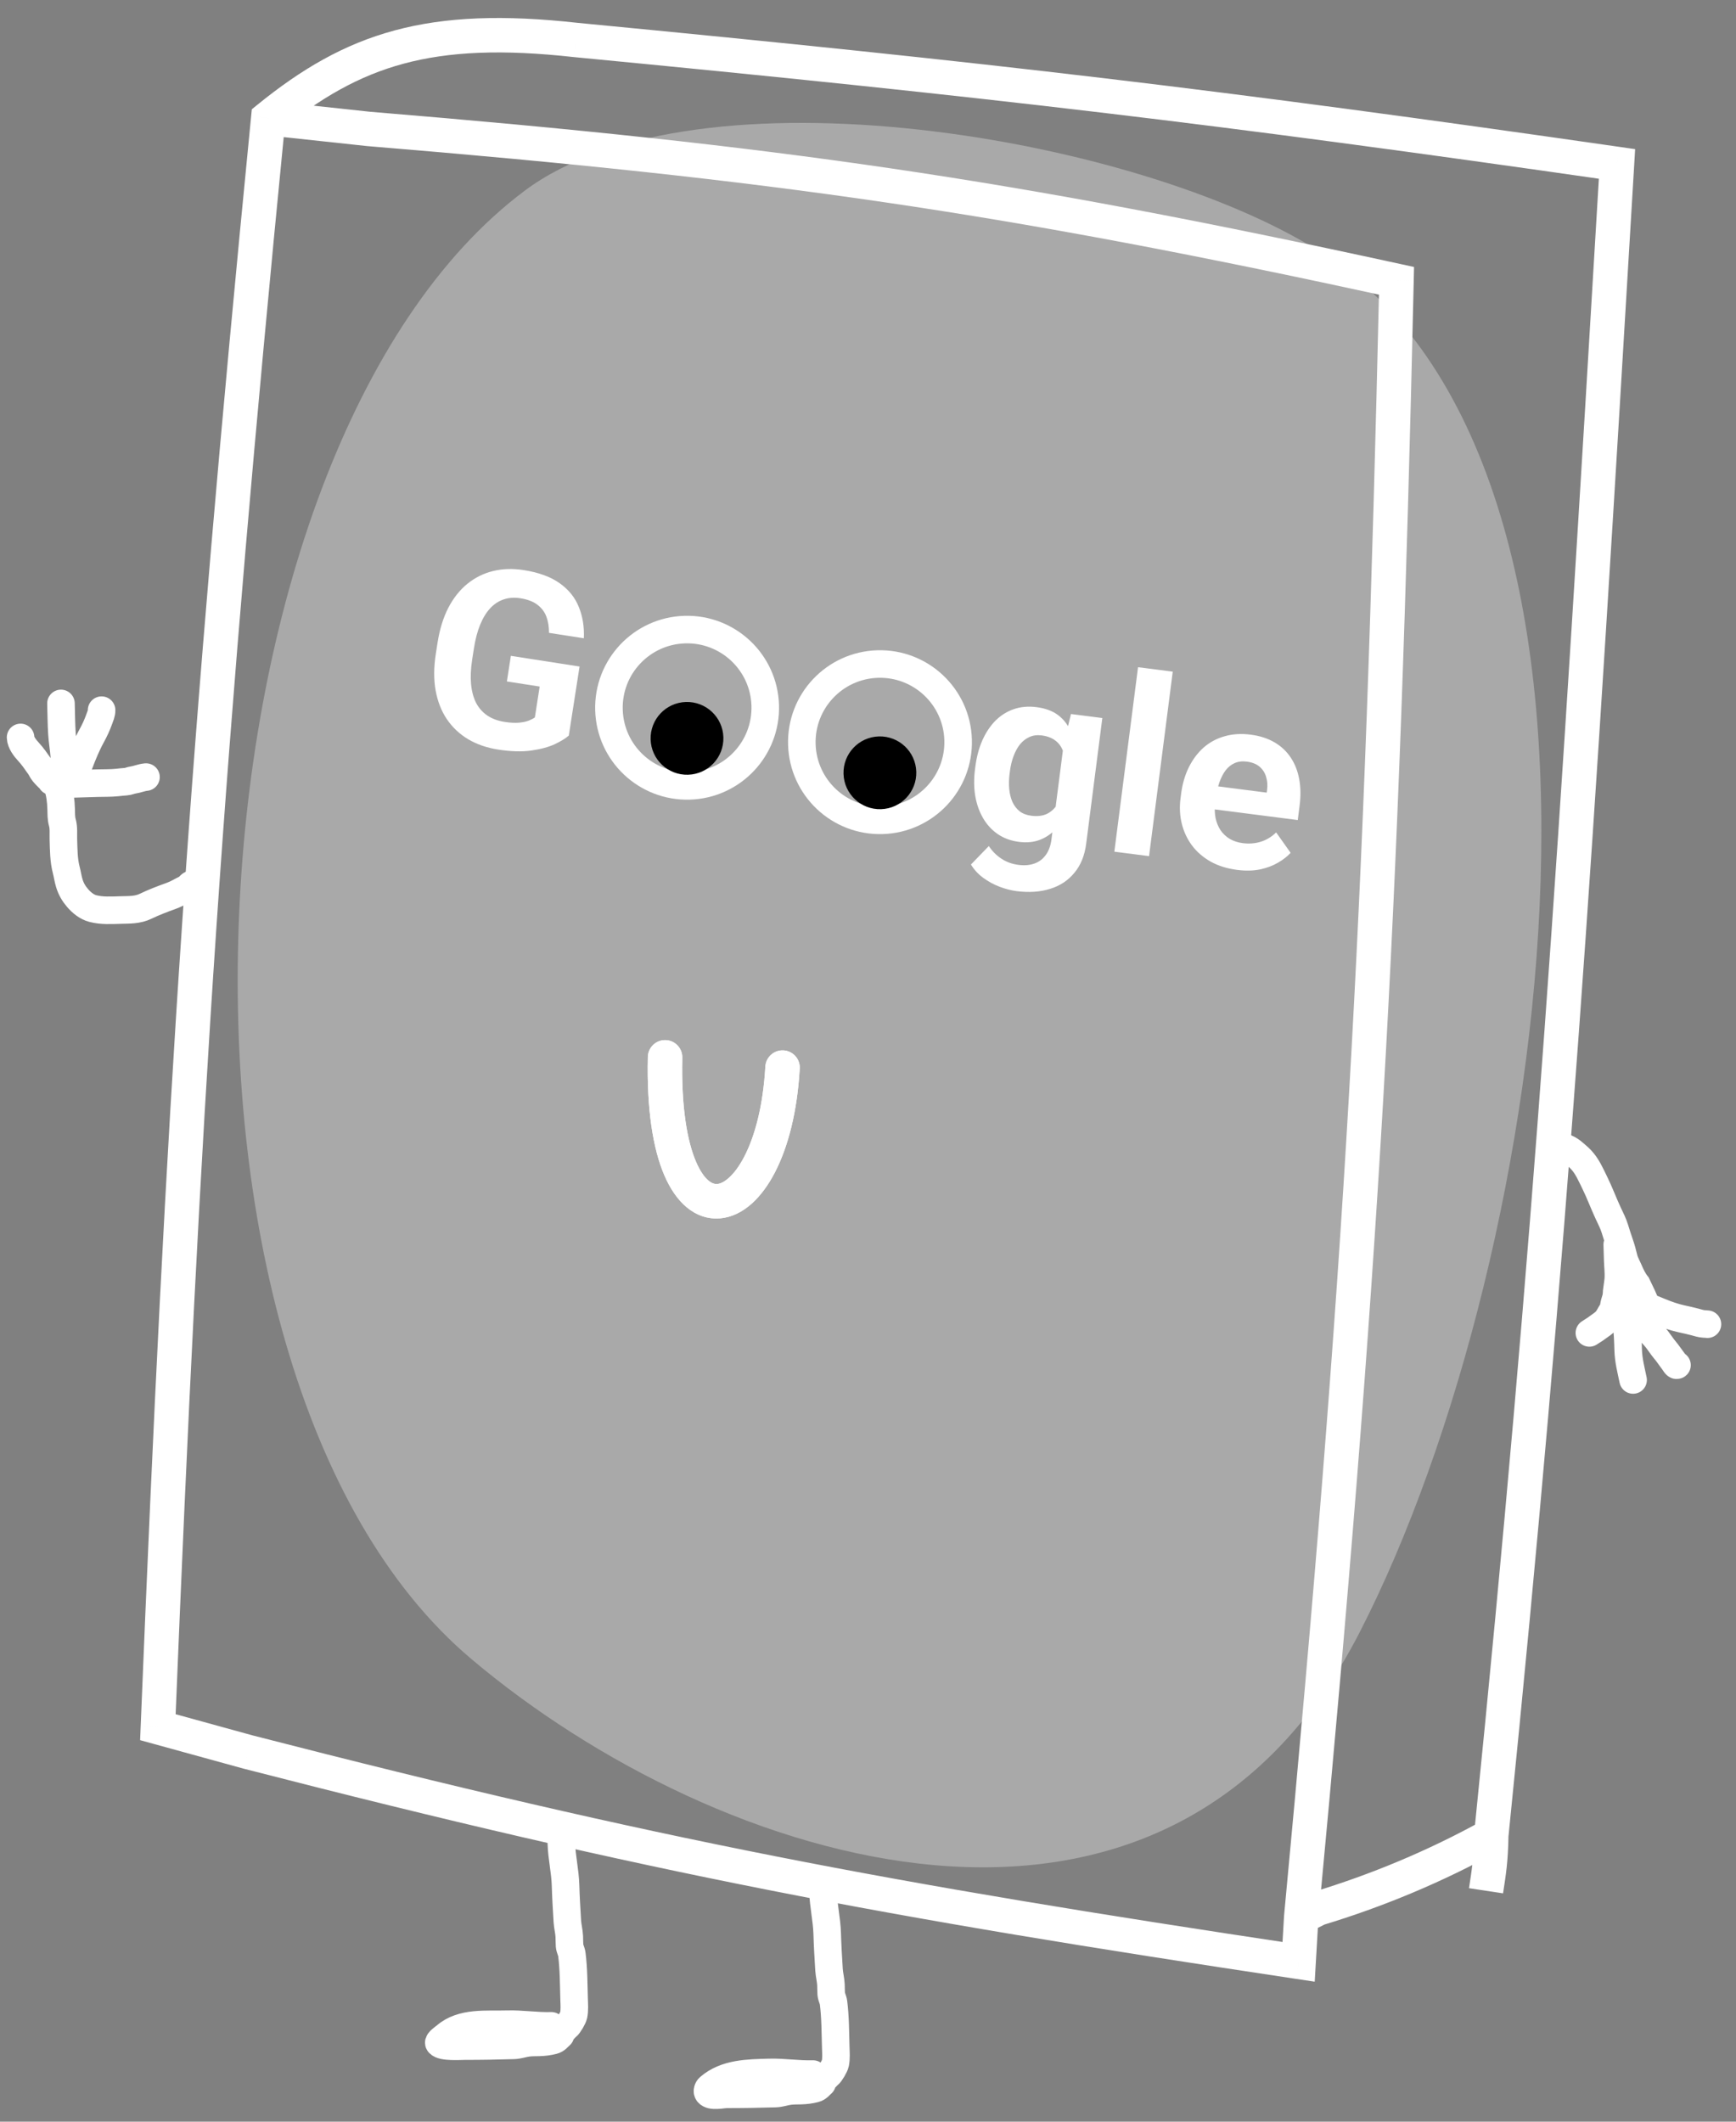 <svg width="252" height="308" viewBox="0 0 252 308" fill="none" xmlns="http://www.w3.org/2000/svg">
<rect x="0" y="0" width="252" height="308" fill="#808080" stroke="none"/>
<path d="M118.018 301.085C115.871 301.149 113.742 300.786 111.604 300.85C108.618 300.939 105.341 300.94 102.936 303.031C102.751 303.192 102.598 303.574 102.77 303.807C103.234 304.437 104.864 304.027 105.511 304.028C107.86 304.031 110.2 303.988 112.55 303.918C113.256 303.897 113.877 303.654 114.568 303.561C115.117 303.487 115.685 303.504 116.239 303.487C116.964 303.466 117.58 303.391 118.283 303.213C118.776 303.087 118.975 302.743 119.339 302.433M115.906 301.895L118.431 301.82C118.868 301.807 119.511 301.932 119.849 301.611C119.988 301.479 120.113 301.324 120.264 301.207C120.567 300.974 121.182 299.912 121.258 299.529C121.408 298.76 121.342 297.991 121.319 297.213C121.254 295.045 121.267 292.862 120.994 290.709C120.938 290.272 120.691 289.878 120.659 289.449C120.627 289.005 120.64 288.555 120.619 288.11C120.586 287.381 120.387 286.666 120.341 285.935C120.23 284.186 120.129 282.436 120.077 280.675C120.015 278.619 119.528 276.63 119.467 274.583" stroke="white" stroke-width="4" stroke-linecap="round"/>
<path d="M230.715 193.496C231.074 193.24 231.458 193.045 231.812 192.771C232.289 192.403 232.944 192.037 233.299 191.538C233.48 191.283 233.637 191.003 233.787 190.729C233.91 190.506 234.064 190.329 234.156 190.082C234.236 189.865 234.258 189.62 234.303 189.395C234.364 189.085 234.479 188.787 234.558 188.481C234.665 188.072 234.666 187.666 234.712 187.249C234.775 186.68 234.892 186.117 234.921 185.545C234.965 184.674 234.855 183.815 234.829 182.947L234.761 180.669M237.063 200.327C236.767 198.884 236.393 197.49 236.349 196.009C236.311 194.757 236.279 193.523 236.112 192.28C235.911 190.786 236.064 189.251 235.851 187.76C235.743 187.003 235.813 186.238 235.658 185.486C235.562 185.02 235.526 184.478 235.364 184.036M243.435 198.172C243.308 198.292 243.041 197.799 242.98 197.712C242.75 197.387 242.497 197.073 242.273 196.744C242.064 196.437 241.832 196.16 241.597 195.873C241.216 195.408 240.891 194.892 240.522 194.417C240.295 194.124 240.037 193.863 239.796 193.582C239.519 193.258 239.334 192.891 239.128 192.522C238.758 191.857 238.339 191.216 237.944 190.565C237.63 190.049 237.336 189.543 237.075 188.998C236.832 188.492 236.581 187.982 236.262 187.52M247.855 192.231C247.688 192.202 247.525 192.204 247.357 192.194C246.912 192.169 246.498 192.028 246.071 191.913C245.418 191.736 244.744 191.594 244.084 191.447C243.006 191.208 241.984 190.853 240.967 190.428C238.851 189.545 236.627 188.745 234.674 187.526M238.197 189C238.011 188.528 240.286 191.939 237.623 186.516C237.076 185.826 236.746 185.095 236.397 184.289C236.162 183.745 235.866 183.25 235.724 182.663C235.547 181.929 235.362 181.223 235.109 180.51C234.865 179.819 234.64 179.104 234.426 178.403C234.182 177.601 233.801 176.869 233.445 176.111C232.763 174.653 232.209 173.131 231.497 171.688C230.926 170.529 230.406 169.295 229.502 168.339C229.195 168.014 228.821 167.713 228.486 167.415C228.142 167.109 227.753 166.84 227.33 166.662C227.013 166.529 226.739 166.425 226.412 166.33C226.225 166.275 226.009 166.286 225.843 166.182" stroke="white" stroke-width="4" stroke-linecap="round"/>
<path d="M68.395 240.81C18.564 198.718 25.827 65.378 76.151 27.697C101.203 8.939 165.041 19.846 191.372 36.402C241.243 67.758 225.537 182.071 197.372 236.952C169.206 291.832 104.074 270.948 68.395 240.81Z" fill="#A9A9A9"/>
<circle cx="99.74" cy="102.74" r="11.347" transform="rotate(-1.714 99.74 102.74)" stroke="white" stroke-width="4"/>
<circle cx="127.74" cy="107.74" r="11.347" transform="rotate(-1.714 127.74 107.74)" stroke="white" stroke-width="4"/>
<circle cx="99.727" cy="107.186" r="5.283" transform="rotate(-1.714 99.727 107.186)" fill="black"/>
<circle cx="127.727" cy="112.186" r="5.283" transform="rotate(-1.714 127.727 112.186)" fill="black"/>
<path d="M53.493 18.714L53.226 21.199L53.257 21.203L53.287 21.205L53.493 18.714ZM202.719 40.761L205.218 40.818L205.265 38.758L203.251 38.319L202.719 40.761ZM188.51 284.795L188.138 287.268L190.846 287.675L191.006 284.941L188.51 284.795ZM36.031 254.341L35.368 256.752L35.388 256.757L35.408 256.762L36.031 254.341ZM38.94 17.148L37.364 15.207L36.554 15.865L36.452 16.904L38.94 17.148ZM83.621 5.807L83.344 8.292L83.363 8.294L83.382 8.296L83.621 5.807ZM234.726 23.797L237.222 23.945L237.358 21.65L235.082 21.322L234.726 23.797ZM188.889 278.281L186.4 278.047L186.396 278.091L186.393 278.136L188.889 278.281ZM22.917 250.732L20.419 250.63L20.339 252.615L22.254 253.142L22.917 250.732ZM191.343 277.047L190.619 274.655L190.413 274.717L190.221 274.814L191.343 277.047ZM99.042 153.543C99.073 152.163 97.979 151.019 96.599 150.987C95.218 150.956 94.074 152.05 94.043 153.43L99.042 153.543ZM116.09 155.118C116.168 153.74 115.114 152.559 113.735 152.482C112.357 152.404 111.176 153.458 111.098 154.837L116.09 155.118ZM53.287 21.205C112.363 26.079 145.441 30.834 202.187 43.204L203.251 38.319C146.274 25.898 112.977 21.113 53.699 16.222L53.287 21.205ZM188.881 282.323C129.172 273.352 95.835 267.159 36.654 251.92L35.408 256.762C94.79 272.053 128.301 278.277 188.138 287.268L188.881 282.323ZM53.76 16.228L39.207 14.663L38.672 19.634L53.226 21.199L53.76 16.228ZM40.515 19.089C46.52 14.216 52.069 10.999 58.601 9.24C65.16 7.474 72.898 7.128 83.344 8.292L83.897 3.322C73.098 2.12 64.678 2.426 57.301 4.412C49.895 6.406 43.727 10.043 37.364 15.207L40.515 19.089ZM83.382 8.296C143.47 14.063 176.569 17.954 234.37 26.271L235.082 21.322C177.196 12.993 144.019 9.092 83.859 3.319L83.382 8.296ZM232.23 23.648C226.324 123.087 222.82 178.895 213.986 266.199L218.961 266.703C227.805 179.29 231.314 123.396 237.222 23.945L232.23 23.648ZM200.22 40.705C198.121 132.843 195.189 184.776 186.4 278.047L191.378 278.516C200.178 185.124 203.118 133.072 205.218 40.818L200.22 40.705ZM186.393 278.136L186.014 284.65L191.006 284.941L191.385 278.426L186.393 278.136ZM36.694 251.931L23.581 248.321L22.254 253.142L35.368 256.752L36.694 251.931ZM25.415 250.833C29.085 160.484 32.382 109.455 41.428 17.393L36.452 16.904C27.396 109.071 24.093 160.196 20.419 250.63L25.415 250.833ZM215.262 264.265C207.249 268.707 198.877 272.155 190.619 274.655L192.068 279.44C200.644 276.844 209.346 273.262 217.686 268.637L215.262 264.265ZM190.221 274.814L187.766 276.047L190.012 280.515L192.466 279.281L190.221 274.814ZM94.043 153.43C93.871 161.028 94.775 166.737 96.435 170.608C98.059 174.397 100.815 177.162 104.509 176.865C107.913 176.591 110.642 173.753 112.483 170.204C114.401 166.507 115.737 161.376 116.09 155.118L111.098 154.837C110.774 160.589 109.556 164.987 108.044 167.902C106.456 170.964 104.881 171.819 104.108 171.881C103.624 171.92 102.329 171.665 101.03 168.638C99.768 165.693 98.878 160.791 99.042 153.543L94.043 153.43ZM218.185 274.852C218.592 272.169 218.902 270.429 218.973 266.496L213.974 266.406C213.909 269.986 213.644 271.45 213.242 274.103L218.185 274.852Z" fill="white"/>
<path d="M80.036 294.085C77.889 294.149 75.76 293.785 73.622 293.849C70.636 293.939 67.088 293.478 64.683 295.569C64.498 295.73 63.542 296.365 63.714 296.598C64.178 297.228 66.882 297.027 67.529 297.028C69.878 297.031 72.218 296.988 74.568 296.918C75.274 296.897 75.895 296.654 76.586 296.561C77.135 296.487 77.703 296.504 78.257 296.487C78.982 296.465 79.597 296.391 80.301 296.212C80.794 296.087 80.993 295.743 81.357 295.433M77.924 294.895L80.449 294.82C80.886 294.807 81.529 294.932 81.867 294.611C82.006 294.479 82.131 294.323 82.282 294.207C82.585 293.974 83.2 292.912 83.276 292.528C83.426 291.76 83.36 290.991 83.337 290.213C83.272 288.045 83.285 285.861 83.012 283.709C82.956 283.272 82.709 282.878 82.677 282.449C82.645 282.005 82.658 281.555 82.637 281.11C82.604 280.381 82.405 279.665 82.359 278.935C82.248 277.186 82.147 275.436 82.095 273.675C82.033 271.619 81.546 269.63 81.485 267.583" stroke="white" stroke-width="4" stroke-linecap="round"/>
<path d="M8.85 102.115C8.894 103.583 8.898 105.058 8.992 106.525C9.061 107.593 9.25 108.639 9.328 109.705C9.371 110.293 9.414 110.8 9.548 111.36C9.603 111.588 9.621 111.814 9.628 112.047M14.746 103.093C14.76 103.555 14.535 104.032 14.381 104.461C14.091 105.27 13.737 106.032 13.323 106.785C12.595 108.11 12.03 109.497 11.496 110.906C11.338 111.325 11.16 111.75 11.026 112.176C10.967 112.367 10.803 112.519 10.759 112.708C10.711 112.913 10.645 113.089 10.579 113.29C10.542 113.402 10.439 113.431 10.443 113.561M21.193 112.807C20.542 112.862 19.931 113.146 19.282 113.238C18.956 113.285 18.626 113.45 18.306 113.471C17.863 113.499 17.426 113.55 16.984 113.596C16.047 113.693 15.081 113.663 14.139 113.691L10.306 113.806M2.986 107.052C3.008 107.796 3.629 108.588 4.116 109.112C4.738 109.783 5.254 110.541 5.779 111.291C5.977 111.574 6.099 111.904 6.324 112.167C6.533 112.412 6.747 112.648 6.981 112.869C7.157 113.035 7.375 113.188 7.456 113.41M8.491 114.245C8.495 114.374 8.477 114.53 8.512 114.656C8.607 115.008 8.676 115.323 8.73 115.694C8.814 116.283 8.857 116.84 8.875 117.44C8.895 118.093 8.87 118.772 9.052 119.406C9.271 120.172 9.177 121.079 9.2 121.871C9.244 123.331 9.246 124.89 9.622 126.309C9.788 126.94 9.871 127.596 10.063 128.22C10.322 129.056 10.698 129.705 11.266 130.369C11.837 131.037 12.617 131.671 13.476 131.893C14.796 132.234 16.122 132.148 17.471 132.107C18.764 132.069 19.961 132.13 21.15 131.554C22.325 130.984 23.565 130.516 24.793 130.072C25.372 129.862 25.952 129.573 26.489 129.267C26.736 129.126 27.165 128.981 27.342 128.761C27.434 128.647 27.665 128.426 27.788 128.373C28.052 128.261 28.387 128.238 28.623 128.071" stroke="white" stroke-width="4" stroke-linecap="round"/>
<path d="M84.128 96.758L82.569 106.78C82.102 107.194 81.413 107.615 80.505 108.043C79.598 108.459 78.466 108.763 77.107 108.955C75.749 109.147 74.15 109.1 72.308 108.813C70.676 108.559 69.229 108.061 67.969 107.32C66.71 106.567 65.676 105.593 64.865 104.4C64.066 103.208 63.523 101.819 63.236 100.233C62.951 98.635 62.96 96.863 63.263 94.918L63.509 93.337C63.811 91.392 64.33 89.699 65.063 88.26C65.809 86.822 66.732 85.655 67.832 84.759C68.932 83.863 70.173 83.244 71.554 82.901C72.936 82.559 74.42 82.511 76.006 82.757C78.206 83.1 79.957 83.74 81.258 84.677C82.561 85.604 83.484 86.755 84.029 88.133C84.587 89.501 84.827 91.008 84.749 92.656L79.694 91.87C79.7 90.994 79.573 90.209 79.313 89.516C79.053 88.823 78.615 88.245 78 87.782C77.395 87.32 76.567 87.007 75.513 86.844C74.644 86.708 73.841 86.767 73.102 87.02C72.376 87.263 71.728 87.69 71.159 88.301C70.589 88.912 70.105 89.703 69.705 90.672C69.305 91.642 69.001 92.792 68.794 94.124L68.543 95.739C68.338 97.059 68.283 98.249 68.379 99.307C68.477 100.354 68.721 101.264 69.111 102.036C69.514 102.799 70.059 103.411 70.746 103.874C71.433 104.337 72.269 104.644 73.253 104.798C74.076 104.925 74.77 104.962 75.335 104.908C75.913 104.855 76.385 104.757 76.751 104.612C77.131 104.458 77.428 104.302 77.642 104.146L78.339 99.665L73.58 98.924L74.158 95.207L84.128 96.758Z" fill="white"/>
<path d="M155.465 103.651L160.016 104.236L157.673 122.473C157.452 124.193 156.881 125.602 155.961 126.701C155.05 127.813 153.875 128.589 152.436 129.031C150.995 129.484 149.374 129.595 147.573 129.363C146.782 129.262 145.959 129.05 145.102 128.727C144.257 128.406 143.462 127.973 142.717 127.428C141.983 126.885 141.393 126.242 140.944 125.499L143.539 122.819C144.034 123.568 144.641 124.178 145.36 124.648C146.078 125.13 146.902 125.431 147.832 125.551C148.738 125.667 149.527 125.597 150.198 125.341C150.868 125.096 151.412 124.675 151.831 124.079C152.249 123.495 152.515 122.755 152.63 121.86L154.417 107.947L155.465 103.651ZM141.532 111.68L141.579 111.314C141.764 109.873 142.107 108.587 142.606 107.458C143.119 106.319 143.755 105.367 144.515 104.602C145.286 103.839 146.173 103.285 147.174 102.941C148.175 102.597 149.268 102.501 150.454 102.653C151.709 102.814 152.731 103.182 153.52 103.756C154.309 104.33 154.921 105.082 155.357 106.012C155.794 106.931 156.089 107.991 156.242 109.192C156.408 110.383 156.49 111.676 156.489 113.069L156.386 113.871C156.043 115.162 155.624 116.349 155.131 117.432C154.637 118.515 154.051 119.444 153.373 120.219C152.696 120.983 151.903 121.543 150.995 121.899C150.098 122.256 149.069 122.36 147.906 122.211C146.744 122.061 145.723 121.688 144.843 121.091C143.974 120.495 143.264 119.724 142.712 118.779C142.159 117.834 141.778 116.757 141.567 115.548C141.367 114.341 141.356 113.052 141.532 111.68ZM146.6 111.959L146.553 112.325C146.453 113.104 146.436 113.84 146.5 114.533C146.565 115.227 146.72 115.855 146.967 116.419C147.227 116.972 147.576 117.425 148.015 117.776C148.468 118.118 149.025 118.331 149.688 118.416C150.606 118.534 151.38 118.439 152.011 118.13C152.642 117.809 153.148 117.325 153.526 116.677C153.905 116.028 154.175 115.259 154.337 114.37L154.63 112.086C154.701 111.351 154.686 110.682 154.587 110.078C154.488 109.463 154.309 108.926 154.049 108.467C153.789 108.009 153.424 107.631 152.954 107.334C152.484 107.037 151.906 106.845 151.221 106.757C150.558 106.672 149.963 106.749 149.436 106.989C148.922 107.218 148.47 107.567 148.079 108.037C147.699 108.508 147.383 109.082 147.131 109.759C146.88 110.423 146.703 111.157 146.6 111.959ZM170.238 97.503L166.798 124.283L161.76 123.636L165.199 96.856L170.238 97.503ZM179.586 126.28C178.121 126.092 176.838 125.691 175.735 125.076C174.634 124.45 173.73 123.667 173.024 122.725C172.33 121.786 171.838 120.736 171.55 119.576C171.263 118.405 171.2 117.192 171.362 115.937L171.451 115.239C171.635 113.81 172.006 112.528 172.565 111.395C173.124 110.262 173.838 109.308 174.705 108.533C175.584 107.76 176.6 107.211 177.752 106.886C178.906 106.55 180.169 106.47 181.54 106.646C182.877 106.818 184.034 107.191 185.012 107.766C185.99 108.34 186.775 109.079 187.368 109.982C187.972 110.887 188.382 111.932 188.596 113.117C188.811 114.291 188.83 115.57 188.652 116.953L188.384 119.045L173.39 117.119L173.82 113.771L183.88 115.064L183.929 114.68C184.018 113.983 183.971 113.344 183.785 112.765C183.613 112.176 183.297 111.687 182.839 111.297C182.381 110.907 181.763 110.662 180.984 110.562C180.322 110.477 179.733 110.549 179.22 110.779C178.706 111.008 178.264 111.365 177.895 111.849C177.537 112.335 177.237 112.923 176.995 113.612C176.766 114.292 176.597 115.05 176.49 115.887L176.4 116.584C176.303 117.34 176.318 118.05 176.445 118.717C176.584 119.384 176.821 119.976 177.157 120.492C177.504 121.009 177.946 121.432 178.482 121.761C179.031 122.091 179.671 122.303 180.403 122.397C181.31 122.514 182.175 122.448 182.999 122.199C183.835 121.94 184.585 121.487 185.247 120.84L187.347 123.803C186.879 124.322 186.268 124.799 185.515 125.234C184.774 125.67 183.905 125.996 182.909 126.21C181.914 126.413 180.806 126.437 179.586 126.28Z" fill="white"/>
<path d="M96.542 153.487C95.871 183.177 112.238 178.996 113.594 154.978" stroke="white" stroke-width="5" stroke-linecap="round"/>
</svg>
